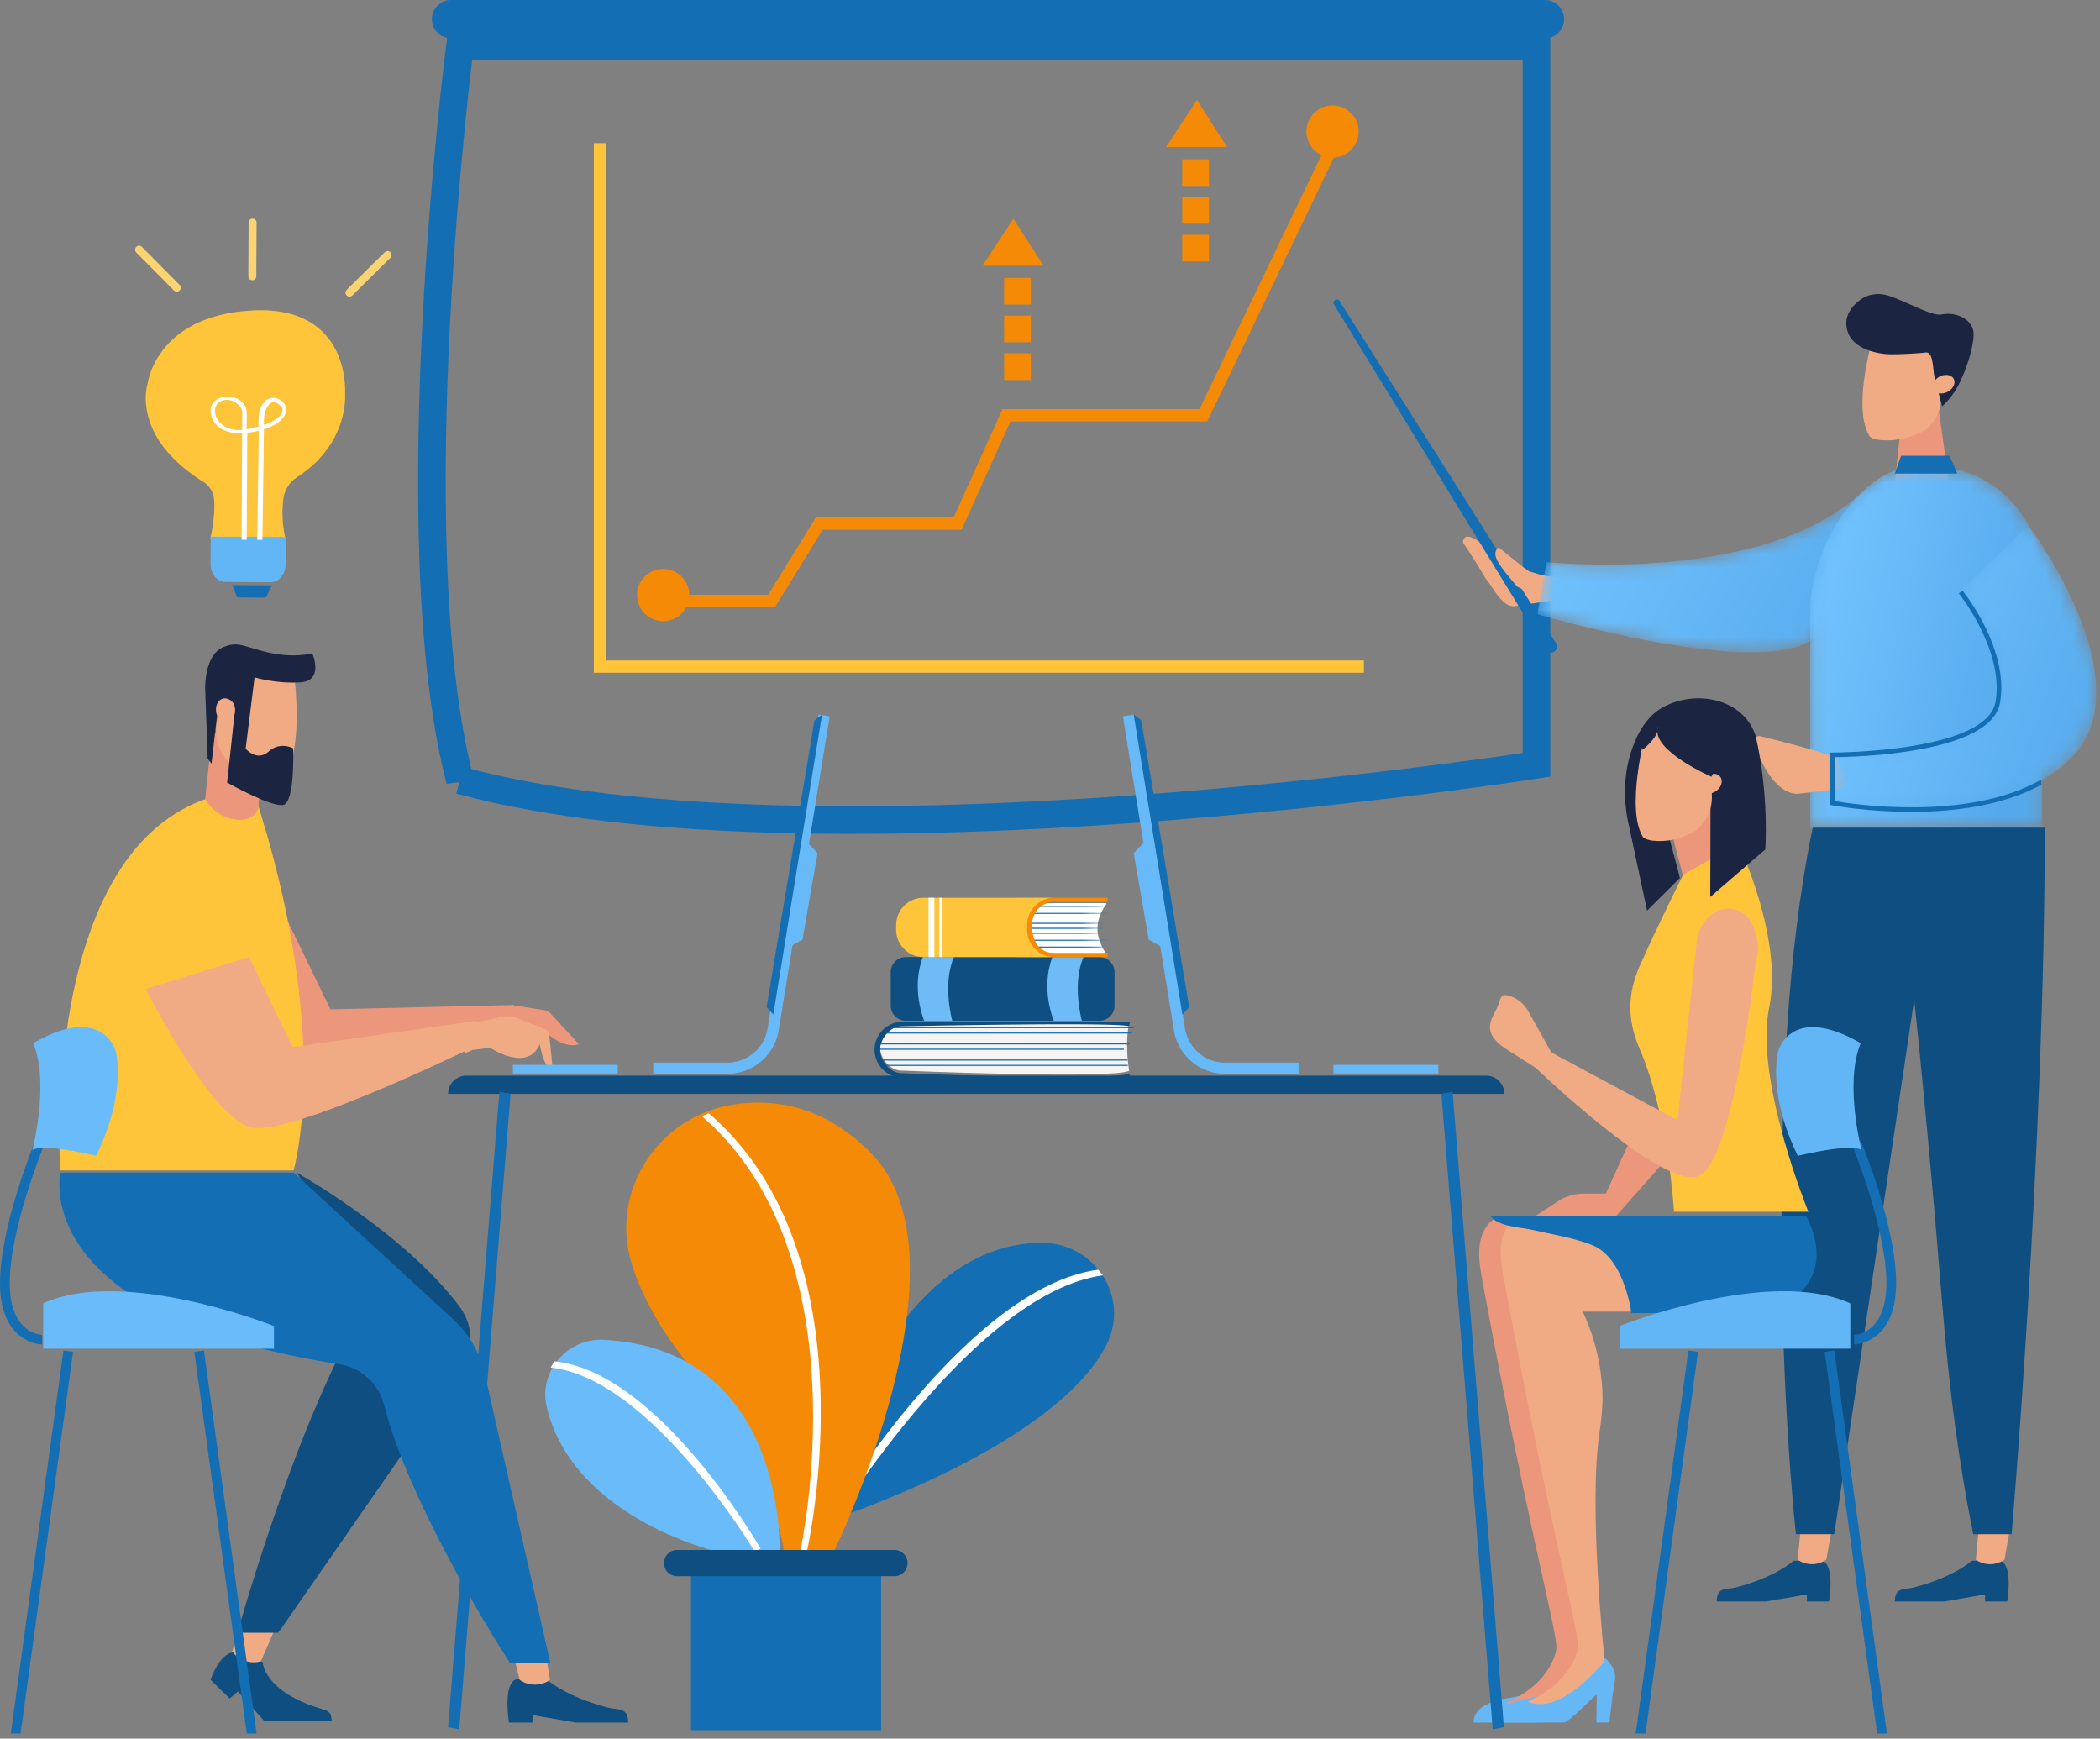 <svg xmlns="http://www.w3.org/2000/svg" xmlns:xlink="http://www.w3.org/1999/xlink" width="151" height="125" viewBox="0 0 151 125">
    <rect x="0" y="0" width="151" height="125" fill="#808080" stroke="none"/>
    <defs>
        <path id="a" d="M22.674 1.877C15.287 7.61.96 6.094.96 6.094L.3 9.844s18.176 5.362 20.444 1.071c2.267-4.29 9.318-14.772 1.931-9.038"/>
        <linearGradient id="b" x1="4.538%" x2="95.487%" y1="24.616%" y2="57.802%">
            <stop offset="0%" stop-color="#72C3FF"/>
            <stop offset="100%" stop-color="#55A9EB"/>
        </linearGradient>
        <path id="d" d="M8.218.336c-.135 0-.267.002-.397.007C3.498.501.12 6.457.12 10.775v15.62h16.686V8.518c0-3.973-2.85-7.446-6.783-8.05A11.892 11.892 0 0 0 8.218.336"/>
        <path id="f" d="M14.273.355s8.416 11.221 3.13 16.664C12.115 22.46.22 20.152.22 20.152V16.69s11.234.027 11.895-3.78c.66-3.807-2.672-7.93-2.672-7.93"/>
        <path id="h" d="M11.011 3.889s-.673-.903-.673-1.88c0-.976.636-1.761.636-1.761v-.07H2.098C1.019.177.136.963.136 1.924v.309c0 .96.883 1.747 1.962 1.747h8.876l.037-.024V3.89z"/>
    </defs>
    <g fill="none" fill-rule="evenodd">
        <path stroke="#146EB4" stroke-width="1.984" d="M33.073 56.101c-4.542-17.502 0-52.784 0-52.784h77.408v51.669S58.83 63.133 33.073 56.1z"/>
        <path fill="#146EB4" d="M111.088 2.754H32.433c-.758 0-1.379-.62-1.379-1.377S31.674 0 32.434 0h78.654c.758 0 1.38.62 1.38 1.377s-.622 1.377-1.38 1.377"/>
        <path fill="#F58A07" d="M49.561 42.782c0 1.036-.84 1.876-1.878 1.876a1.877 1.877 0 0 1-1.878-1.876c0-1.035.84-1.875 1.878-1.875 1.038 0 1.878.84 1.878 1.875M97.695 9.455a1.877 1.877 0 0 1-1.878 1.875 1.877 1.877 0 0 1-1.879-1.875c0-1.035.841-1.875 1.88-1.875 1.036 0 1.877.84 1.877 1.875"/>
        <path fill="#F58A07" d="M55.73 43.646h-7.208v-.882h6.713l3.429-5.562h9.906l3.516-7.786H86.25L95.99 9.13l.798.381-9.983 20.788H72.657l-3.516 7.786h-9.984l-3.428 5.561"/>
        <path fill="#FFC53A" d="M42.7 48.369V10.293h.883v37.194H98.07v.882z"/>
        <path fill="#F58A07" d="M72.2 27.32h1.918v-1.914h-1.917zM72.2 24.608h1.918v-1.915h-1.917zM72.2 21.896h1.918V19.98h-1.917zM70.648 19.101h4.385l-2.166-3.383-2.22 3.383M85.01 18.795h1.918v-1.914H85.01zM85.01 16.082h1.918v-1.914H85.01zM85.01 13.37h1.918v-1.915H85.01zM83.846 10.576h4.385l-2.166-3.384-2.22 3.384"/>
        <path fill="#0E4E80" d="M128.973 112.212s-1.28 1.185-4.198 1.927c-.643.164-1.335-.055-1.335 1.004h3.541l2.946-.509v.509h1.59s.444-2.598-.485-2.931h-2.059"/>
        <path fill="#F0AB85" d="M129.441 110.274l-.179 1.866c.58.401 1.343.427 1.95.065l.109-.065.33-1.866h-2.21"/>
        <path fill="#0E4E80" d="M141.784 112.212s-1.28 1.185-4.2 1.927c-.642.164-1.335-.055-1.335 1.004h3.542l2.946-.509v.509h1.591s.443-2.598-.486-2.931h-2.058"/>
        <path fill="#F0AB85" d="M142.25 110.274l-.178 1.866c.58.401 1.343.427 1.949.065l.11-.065.33-1.866h-2.21M110.095 41.11c-.197.056-.113-.205-1.436-.67-1.189-.42-3.377-2.833-3.464-1.418.805 1.128 1.616 2.56 1.616 2.56.555.63 1.16 2.03 2.057 2.007l2.764-.417s.767-1.195.813-1.245l-.391-.434a6.107 6.107 0 0 1-1.96-.383"/>
        <path fill="#EC967C" d="M136.621 31.136l-.372 3.652 3.92.155-.785-5.662-2.763 1.855"/>
        <path fill="#F0AB85" d="M135.559 31.66c-.456-.013-.878-.081-1.099-.26-1.313-1.908.183-7.05.183-7.05l2.1-.881 2.667 1.66.152 3.446c.04.92-.402 1.802-1.191 2.376a5.47 5.47 0 0 1-2.812.708"/>
        <path fill="#1B2441" d="M139.111 27.162c-.146-.579-.07-1.914-.66-1.818-.43.07-1.906.131-2.403.131-1.183 0-3.292-.462-3.292-2.26 0-.898.873-1.673 1.426-1.903.543-.227 1.156-.215 1.711-.022 1.304.454 3.031 1.458 3.72 1.32 1.16-.233 2.316.446 2.3 1.429-.018 1.05-.567 2.63-1.084 3.635-.3.58-.7 1.101-1.182 1.543l-.536-2.055"/>
        <path fill="#F0AB85" d="M140.378 27.105c-.264-.232-.757-.188-1.103.099-.345.287-.41.707-.147.94.264.232.757.188 1.102-.098.346-.287.412-.708.148-.94"/>
        <g transform="translate(110.242 34.32)">
            <mask id="c" fill="#fff">
                <use xlink:href="#a"/>
            </mask>
            <path fill="url(#b)" d="M22.674 1.877C15.287 7.61.96 6.094.96 6.094L.3 9.844s18.176 5.362 20.444 1.071c2.267-4.29 9.318-14.772 1.931-9.038" mask="url(#c)"/>
        </g>
        <g transform="translate(130.039 33.157)">
            <mask id="e" fill="#fff">
                <use xlink:href="#d"/>
            </mask>
            <path fill="url(#b)" d="M8.218.336c-.135 0-.267.002-.397.007C3.498.501.12 6.457.12 10.775v15.62h16.686V8.518c0-3.973-2.85-7.446-6.783-8.05A11.892 11.892 0 0 0 8.218.336" mask="url(#e)"/>
        </g>
        <path fill="#F0AB85" d="M132.986 56.644l-3.693.424c-1.51.057-2.72-2.089-3.126-3.73a.34.34 0 0 1 .414-.408c1.296.318 4.632 1.157 5.517 1.597l.888 2.117"/>
        <g transform="translate(131.591 37.42)">
            <mask id="g" fill="#fff">
                <use xlink:href="#f"/>
            </mask>
            <path fill="url(#b)" d="M14.273.355s8.416 11.221 3.13 16.664C12.115 22.46.22 20.152.22 20.152V16.69s11.234.027 11.895-3.78c.66-3.807-2.672-7.93-2.672-7.93" mask="url(#g)"/>
        </g>
        <path fill="#146EB4" d="M146.79 56.042c-5.325 3.063-13.71 1.755-14.868 1.554v-3.161c1.458-.012 11.252-.23 11.892-3.916.666-3.836-2.568-7.891-2.705-8.062l-.257.207c.032.04 3.277 4.108 2.637 7.799-.627 3.608-11.508 3.643-11.73 3.643h-.168v3.764l.134.026c.055.01 2.53.476 5.715.476 2.965 0 6.54-.409 9.35-1.958v-.372"/>
        <path fill="#0E4E80" d="M130.345 59.508c-1.908 9.239-2.201 19.182-2.244 27.529-.07 13.443 1.035 23.267 1.035 23.267h2.754l5.749-38.429s.627 5.716 1.475 15.406c.666 7.604.98 14.033 2.769 23.023h2.762s2.385-27.748 2.385-50.796h-16.685"/>
        <path fill="#146EB4" d="M136.698 32.77h3.486l.555 1.28h-4.49l.45-1.28M95.898 21.856l15.221 24.856c.131.214.414.28.627.146a.446.446 0 0 0 .142-.618L96.322 21.645c-.153-.246-.531-.057-.424.211"/>
        <path fill="#F0AB85" d="M110.47 41.535l-2.712-2.178s-.513.293-.018 1.087c.495.793 1.25 1.593 1.358 1.735.46.227.916.464 1.373.698v-1.342"/>
        <path fill="#EC967C" d="M120.334 60.39l1.002 3.79 2.957-1.895-1.026-5.102-2.933 3.207"/>
        <path fill="#FFC53A" d="M121.03 62.886s-1.7 3.379-3.072 6.438c-.963 2.15-.963 3.987-.052 6.108 2.078 4.834 2.463 11.69 2.463 11.69h9.661s-3.894-9.509-2.82-14.669c1.038-4.995-2.222-11.782-2.222-11.782l-3.957 2.215"/>
        <path fill="#1B2441" d="M119.582 52.61c2.283.31 3.419 3.232 3.419 3.232l-.026 8.645 3.958-3.416s.287-3.901-.69-8.15c-.846-2.677-4.262-3.382-6.66-2.076-1.167.635-1.86 1.88-2.272 3.119-.553 1.66-.601 3.449-.235 5.161l1.358 6.344 2.36-2.344s-.237-.947-.663-2.506c-.87-3.184-2.081-8.216-.549-8.008"/>
        <path fill="#F0AB85" d="M123.644 55.792c-.255-.248-.734-.2-1.07.104-.334.305-.398.753-.142 1s.735.2 1.07-.104c.334-.305.398-.753.142-1"/>
        <path fill="#F0AB85" d="M119.207 60.468c-.442-.013-.852-.085-1.066-.276-1.275-2.028.177-7.496.177-7.496l2.037-.938 2.59 1.767.147 3.663c.039.978-.39 1.917-1.156 2.527-.82.504-1.767.782-2.73.753"/>
        <path fill="#EC967C" d="M117.033 82.372l-1.566 3.444h-1.57c-.59 0-1.17.15-1.686.436l-1.97 1.283 5.973-.116 3.847-4.355-3.028-.692"/>
        <path fill="#1B2441" d="M119.208 52.316c-.488 1.634 3.849 3.53 3.849 3.53l1.09-2.04-1.992-2.436-2.517.402s-.347.272-.43.544"/>
        <path fill="#65B7F6" d="M113.241 123.267a4.2 4.2 0 0 1 .784-.77c.233-.606.467-1.275.544-1.69.165-.908-.742-1.62-.742-1.62s-2.372 2.457-5.272 2.887c-2.9.43-2.572 1.768-2.572 1.768h4.939c.338 0 2.337-2.113 2.34-1.984l-.02 1.409"/>
        <path fill="#EC967C" d="M116.882 94.178h-4.58s1.321 2.802 1.377 6.362c.01.685-.1 1.798-.207 2.475-.838 5.324.357 16.503.357 16.503s-3.14 3.996-5.518 2.927c2.64-1.203 3.322-2.844 3.552-3.629.075-.258.05-.521.017-.789-.21-1.748-2.21-9.336-5.263-25.798-.288-1.552-.517-3.039.37-4.182 2.4-3.101 9.895 6.131 9.895 6.131"/>
        <path fill="#1B2441" d="M119.198 52.485c-.09.644-1.098 1.426-1.098 1.426l-.095-.77.23-.542.517-.287s.537-.472.446.173"/>
        <path fill="#F0AB85" d="M122.03 67.424c.146-.643.487-1.238 1.008-1.644.456-.355 1.078-.609 1.832-.358 1.122.372 1.437 1.659 1.522 2.47.041.39-.007.785-.136 1.158 0 0-1.578 14.413-4.095 15.502-2.517 1.089-11.762-7.797-11.762-7.797l-1.723-1.09c-.606-.378-1.397-.896-1.522-1.599-.123-.696.424-1.33.603-1.897.19-.6.261-.742.855-.542.548.183 1 .579 1.281 1.083l1.654 2.956 9.074 4.873 1.409-13.115"/>
        <path fill="#65B7F6" d="M115.38 119.187s.907.712.74 1.62c-.166.908-.401 3.035-.401 3.035h-.934l.03-1.984c-.003-.13-2.003 1.984-2.341 1.984h-4.938s-.329-1.338 2.572-1.768c2.9-.43 5.271-2.887 5.271-2.887"/>
        <path fill="#F0AB85" d="M117.257 94.302h-3.46s1.379 2.575 1.434 6.135c.011.685-.1 1.798-.206 2.475-.838 5.324.357 16.502.357 16.502s-3.141 3.997-5.518 2.927c2.64-1.202 3.322-2.844 3.552-3.628.075-.258.049-.522.017-.789-.21-1.748-2.21-9.336-5.263-25.798-.288-1.552-.517-3.039.369-4.182 1.342-1.734 7.01 1.199 9.939 2.532 2.174.99-1.22 3.826-1.22 3.826"/>
        <path fill="#146EB4" d="M129.855 87.423s1.217 1.938.586 3.944c-.225.715-.722 1.35-1.268 1.87-1.038.99-2.436 1.17-3.87 1.17h-7.999s-.462-3.785-2.656-4.817c-1.113-.523-3.429-.927-4.34-1.141-1.002-.236-2.537-.229-3.172-1.039l22.719.013"/>
        <path fill="#67B9F7" d="M57.771 60.283l1.015 1.055-1.083 6.214-1.03.592 1.098-7.86"/>
        <path fill="#EC967C" d="M13.198 68.388s4.757 9.44 7.66 9.978c2.903.54 16.111-4.231 16.111-4.231v-1.882l-13.208.316-3.135-6.473-7.428 2.292"/>
        <path fill="#FFC53A" d="M18.203 56.796c-15.647.79-13.872 27.353-13.872 27.353h16.775s2.925-9.707-2.903-27.353"/>
        <path fill="#0E4E80" d="M18.896 119.503s.009 2.105 4.242 3.368c.869.259.586.515.75.88h-4.873l-1.907-2.141-.594.509-1.375-1.35s.642-1.952 1.69-1.97l2.067.704"/>
        <path fill="#F0AB85" d="M19.878 116.862l-1.12 2.577a1.911 1.911 0 0 1-1.98-.6l-.086-.104.64-1.873h2.546"/>
        <path fill="#EC967C" d="M15.282 52.533l-.531 4.919s.7 1.312 2.204 1.474c1.505.162 1.622-.92 1.622-.92l.346-3.205-2.164-.82-1.477-1.448"/>
        <path fill="#F0AB85" d="M19.262 55.927c.465.036.902.006 1.148-.17 1.566-1.981.663-7.874.663-7.874l-4.942.345-.569 3.823a3.24 3.24 0 0 0 .925 2.779c.803.62 1.763 1.019 2.775 1.097"/>
        <path fill="#1B2441" d="M18.304 48.702s1.577.474 3.302.356c1.726-.118.844-2.097.844-2.097s-1.315.436-3.506-.132c-1.479-.384-1.851-.718-2.87-.31-1.384.556-1.323 2.953-1.323 2.953l.182 5.075.276.353s.382-3.289.492-4.3c.332-.43.64-.397.863-.257.242.153.358.446.327.73l-.56 5.19s3.156 1.78 4.026 1.613c.87-.168.723-4.073.723-4.073s-.926-.526-1.77.235c-.835.753-1.646-.211-1.646-.211l.64-5.125"/>
        <path fill="#F0AB85" d="M16.174 50.208c.376.01.695.403.713.88.018.477-.272.855-.647.846-.375-.009-.694-.403-.712-.88-.018-.476.271-.855.646-.846"/>
        <path fill="#0E4E80" d="M21.34 84.31s7.8 4.37 11.717 9.654a3.879 3.879 0 0 1 .08 4.527c-5.653 8.134-13.126 18.9-13.126 18.9H17.08s3.871-14.024 8.554-22.294c.45-3.056-4.295-10.787-4.295-10.787"/>
        <path fill="#EC967C" d="M37.049 72.297l2.362.377 2.217 2.398s-1.08.522-2.701-1.152c-3.2-.226-2.331-.8-2.331-.8l.453-.823"/>
        <path fill="#F0AB85" d="M10.48 71.102s4.758 9.438 7.66 9.977c2.903.54 15.594-5.653 15.594-5.653l.518-2.032-13.209 1.887-3.134-6.472-7.428 2.293"/>
        <path fill="#0E4E80" d="M39.3 120.737s1.358 1.258 4.455 2.045c.682.173 1.416-.058 1.416 1.065h-3.757l-3.125-.54v.54H36.6s-.47-2.756.516-3.11H39.3"/>
        <path fill="#F0AB85" d="M39.218 118.8l.333 1.98a1.913 1.913 0 0 1-2.068.068l-.116-.069-.49-1.98h2.341M39.501 74.486a.495.495 0 0 0-.315-.5l-1.978-.77a2.136 2.136 0 0 0-1.523-.008l-1.954.383-.21.35-.138 1.8c.38-.157.602-.253.602-.253l1.255-.16s2.697 1.82 3.569-.261c.363 2.014.932 1.767.932 1.767l-.24-2.348"/>
        <path fill="#146EB4" d="M4.347 84.31s-2.44 10.252 20.07 13.777a3.943 3.943 0 0 1 3.205 2.941c1.932 7.613 9.038 18.52 9.038 18.52h2.91l-4.72-20.8a7.533 7.533 0 0 0-2.247-3.878l-11.48-10.56H4.347"/>
        <path fill="#146EB4" d="M18.452 124.635l-3.786-27.537-.692.095 3.773 27.442h.705"/>
        <path fill="#69BBF9" d="M19.7 96.965H3.104V93.71C8.926 91.038 19.7 95.338 19.7 95.338v1.627"/>
        <path fill="#146EB4" d="M3.027 96.668v-.697c-.093-.002-2.328-.074-2.328-3.72 0-3.951 2.474-9.938 2.499-9.999l-.645-.267C2.449 82.235 0 88.162 0 92.252c0 4.366 2.997 4.416 3.027 4.416"/>
        <path fill="#69BBF9" d="M6.911 83.1c-4.074-.953-4.582-.416-4.582-.416s1.253-4.812.057-7.685c4.998-2.88 5.922.546 5.922.546s.864 2.91-1.397 7.554"/>
        <path fill="#146EB4" d="M1.48 124.635l3.774-27.442-.692-.095-3.786 27.537h.705"/>
        <path fill="#0E4E80" d="M108.17 78.645H32.219c0-.724.587-1.31 1.312-1.31h73.326c.725 0 1.313.586 1.313 1.31"/>
        <path fill="#146EB4" d="M33.023 124.325l-.804-.14 3.691-45.688.805.14-3.692 45.688M107.334 124.325l.805-.14-3.692-45.688-.804.14 3.691 45.688"/>
        <path fill="#67B9F7" d="M36.877 77.185h7.544v-.626h-7.544zM52.32 77.205h-5.35v-.81h5.35a2.917 2.917 0 0 0 2.88-2.506l3.66-22.519.8.13-3.658 22.508c-.25 1.819-1.835 3.197-3.682 3.197"/>
        <path fill="#146EB4" d="M59.11 51.37l-.545.422-3.444 20.611.483.54L59.11 51.37"/>
        <path fill="#67B9F7" d="M82.531 60.283l-1.014 1.055 1.083 6.214 1.03.592-1.099-7.86M95.88 77.185h7.544v-.626h-7.545z"/>
        <path fill="#67B9F7" d="M88.08 77.205h5.351v-.81h-5.35a2.917 2.917 0 0 1-2.88-2.506L81.54 51.37l-.8.13 3.66 22.508c.25 1.819 1.833 3.197 3.68 3.197"/>
        <path fill="#146EB4" d="M81.517 51.37l.545.422 3.445 20.611-.484.54-3.506-21.573M117.617 124.635l3.787-27.537.691.095-3.773 27.442h-.705"/>
        <path fill="#63B6F5" d="M116.452 96.965h16.595V93.71c-5.821-2.673-16.595 1.627-16.595 1.627v1.627"/>
        <path fill="#146EB4" d="M133.315 96.668v-.697c.093-.002 2.328-.074 2.328-3.72 0-3.951-2.474-9.938-2.499-9.999l.645-.267c.104.25 2.552 6.177 2.552 10.267 0 4.366-2.996 4.416-3.026 4.416"/>
        <path fill="#63B6F5" d="M129.269 83.1c4.074-.953 4.582-.416 4.582-.416s-1.253-4.812-.057-7.685c-4.998-2.88-5.923.546-5.923.546s-.863 2.91 1.398 7.554"/>
        <path fill="#146EB4" d="M134.976 124.635l-3.773-27.442.691-.095 3.787 27.537h-.705"/>
        <path fill="#F5F4F3" d="M81.182 73.606c-.89-.33-16.384 0-16.384 0-.795 0-1.526.888-1.526 1.682 0 .795.73 1.682 1.526 1.682 0 0 15.15.636 16.392.018-.212-1.35-.182-2.571-.008-3.382"/>
        <path fill="#146EB4" d="M64.049 73.926h17.48v-.08h-17.48zM81.403 74.234H63.66v.08h17.723a1.03 1.03 0 0 1 .019-.08M63.272 75.089h17.926v-.08H63.272zM62.884 75.476H80.81v-.08H62.884zM81.078 76.172H63.272v.08H81.09a.959.959 0 0 1-.012-.08M81.085 76.56H63.661c.018.025.034.051.05.078H81.1a.95.95 0 0 1-.016-.079"/>
        <path fill="#0E4E80" d="M64.808 77.154c-.796 0-1.526-.888-1.526-1.682 0-.794.73-1.683 1.526-1.683 0 0 15.433-.328 16.378-.002.04-.207.071-.328.071-.328H64.9a2.02 2.02 0 0 0-2.016 2.013 2.02 2.02 0 0 0 2.016 2.012s15.562.358 16.357 0c0-.03-.026-.142-.06-.311-1.256.616-16.389-.02-16.389-.02M79.055 73.39H65.134a1.087 1.087 0 0 1-1.085-1.083v-2.415c0-.596.488-1.083 1.085-1.083h13.921c.597 0 1.085.487 1.085 1.083v2.415c0 .596-.488 1.083-1.085 1.083"/>
        <path fill="#6EBBF5" d="M66.358 68.809c-.882 2.29.097 4.581.097 4.581h2.02s-.739-2.618.12-4.581h-2.237M75.674 68.809c-.882 2.29.098 4.581.098 4.581h2.019s-.739-2.618.12-4.581h-2.237"/>
        <path fill="#FFFFFE" d="M79.582 68.645s-.673-.903-.673-1.88c0-.976.636-1.761.636-1.761v-.07h-8.876c-1.079 0-1.962.786-1.962 1.747v.309c0 .96.883 1.747 1.962 1.747h8.876l.037-.023v-.069"/>
        <g transform="translate(68.319 64.546)">
            <mask id="i" fill="#fff">
                <use xlink:href="#h"/>
            </mask>
            <path fill="#146EB4" d="M2.583.662h8.428v-.08H2.583zM20.036 1.085H2.294v.08h17.723c.005-.028.012-.054.019-.08M2.07 1.879h8.941v-.08h-8.94zM2.07 2.236h8.941v-.08h-8.94zM2.681 2.593h8.33v-.08h-8.33zM20.134 3.016H2.392v.08h17.723a.908.908 0 0 1 .019-.08M2.169 3.587h8.842v-.08H2.169z" mask="url(#i)"/>
        </g>
        <path fill="#F58A07" d="M75.823 64.848h3.825v-.302h-6.671v.302h1.095c-.114.927-.382 1.914-.679 2.783-.014.101-.032.203-.042.304-.007.062-.01.123-.014.184.152.117.285.248.398.389h-.758v.302h6.671v-.302h-3.934a1.385 1.385 0 0 1-1.248-.774 2.626 2.626 0 0 1-.267-1.227c.01-.242.058-.467.139-.672.238-.606.839-.987 1.485-.987"/>
        <path fill="#FFC53A" d="M73.855 66.851v-.346c0-1.078.883-1.959 1.962-1.959h-9.418c-1.08 0-1.962.881-1.962 1.96v.345c0 1.077.883 1.959 1.962 1.959h9.418a1.966 1.966 0 0 1-1.962-1.959"/>
        <path fill="#FFFFFE" d="M66.766 68.81h.42v-4.264h-.42zM67.542 68.81h.21v-4.264h-.21z"/>
        <path fill="#146EB4" d="M60.349 109.06s15.305-5.035 19.152-12.25c1.853-3.477-.777-7.538-4.721-7.461-11.532.225-15.777 18.51-15.777 18.51l1.346 1.2"/>
        <path fill="#FFF" d="M59.41 110.328l-.407-.24c.422-.714 10.295-17.49 19.965-18.803l.337.407c-9.443 1.282-19.794 18.463-19.895 18.636"/>
        <path fill="#F58A07" d="M48.867 97.295c-1.834-2.448-2.9-4.624-3.468-6.512-1.541-5.122 1.895-10.447 7.177-11.343 2.963-.504 6.619-.017 10.057 3.463 7.557 7.65-2.624 28.53-2.624 28.53h-3.673s-.14-4.356-7.469-14.138"/>
        <path fill="#69BBF9" d="M51.966 111.669s-10.712-2.331-12.655-10.514c-.604-2.545 1.477-4.96 4.094-4.827 13.266.675 12.655 15.34 12.655 15.34h-4.094"/>
        <path fill="#FFFFFE" d="M57.993 111.684l-.46-.107c.049-.21 4.656-21.25-7.07-31.33l.509-.2c11.943 10.266 7.07 31.424 7.02 31.637"/>
        <path fill="#FFF" d="M54.283 111.576c-.074-.125-7.513-12.515-14.69-13.251l.267-.452c7.415.761 14.526 12.946 14.83 13.465l-.407.238"/>
        <path fill="#146EB4" d="M49.686 124.399h13.67v-12.962h-13.67z"/>
        <path fill="#0E4E80" d="M64.314 113.323H48.69a.947.947 0 0 1-.944-.943c0-.519.425-.943.944-.943h15.624c.52 0 .945.424.945.943a.947.947 0 0 1-.945.943"/>
        <path fill="#FFC53A" d="M20.533 38.735l-5.41-.03s.412-1.642.257-2.904a1.608 1.608 0 0 0-.756-1.153c-5.303-3.31-4.003-7.09-4.003-7.09s.578-4.8 7.394-5.229c7.266-.457 6.797 5.987 6.797 5.987s.312 3.589-3.47 6.004a2.174 2.174 0 0 0-.967 1.564c-.204 1.598.158 2.851.158 2.851"/>
        <path fill="#63B6F5" d="M15.15 38.582l-.011 1.935c-.004.725.467 1.32 1.047 1.324l3.295.018c.58.003 1.057-.588 1.06-1.313l.011-1.935-5.403-.029"/>
        <path fill="#146EB4" d="M16.692 42.07l.368.886 2.048.01.453-.88-2.87-.016"/>
        <path fill="#FFF" d="M15.795 28.882c.615-.306 1.11-.014 1.387.262.155.155.24.365.238.585l-.006 1.178c-.69.055-1.354-.122-1.77-.742-.283-.422-.236-1.044.15-1.283zm3.2 1.13c-.004-.185.272-1.66 1.183-.837.095.086.15.216.133.343-.072.518-.81.866-1.333 1.037a4.592 4.592 0 0 1 .017-.543zm-1.803 1.137c.069 0 .146-.005.22-.007l-.042 7.664.37.002.042-7.694c.263-.028.54-.075.816-.142.003.145.007.286.005.419l-.035 2.535-.069 4.886.37.002.11-7.949c.469-.15.903-.357 1.199-.636 1.261-1.192-.889-2.5-1.462-.826-.129.377-.136.83-.126 1.269-.242.07-.562.143-.85.191 0 0 .01-.707.004-1.161a1.068 1.068 0 0 0-.252-.705c-.951-1.052-2.979-.305-2.164 1.229.35.66 1.16.917 1.864.923z"/>
        <path fill="#FAD473" d="M24.926 21.242a.286.286 0 0 1 .002-.404l2.747-2.712a.286.286 0 0 1 .402.406l-2.746 2.713a.287.287 0 0 1-.405-.003M12.909 20.886a.285.285 0 0 0 .002-.403l-2.717-2.742a.286.286 0 0 0-.407.401l2.717 2.742a.286.286 0 0 0 .405.002M18.14 20.147a.286.286 0 0 1-.284-.288l.021-3.857a.286.286 0 0 1 .572.004l-.02 3.857a.286.286 0 0 1-.288.284"/>
    </g>
</svg>
